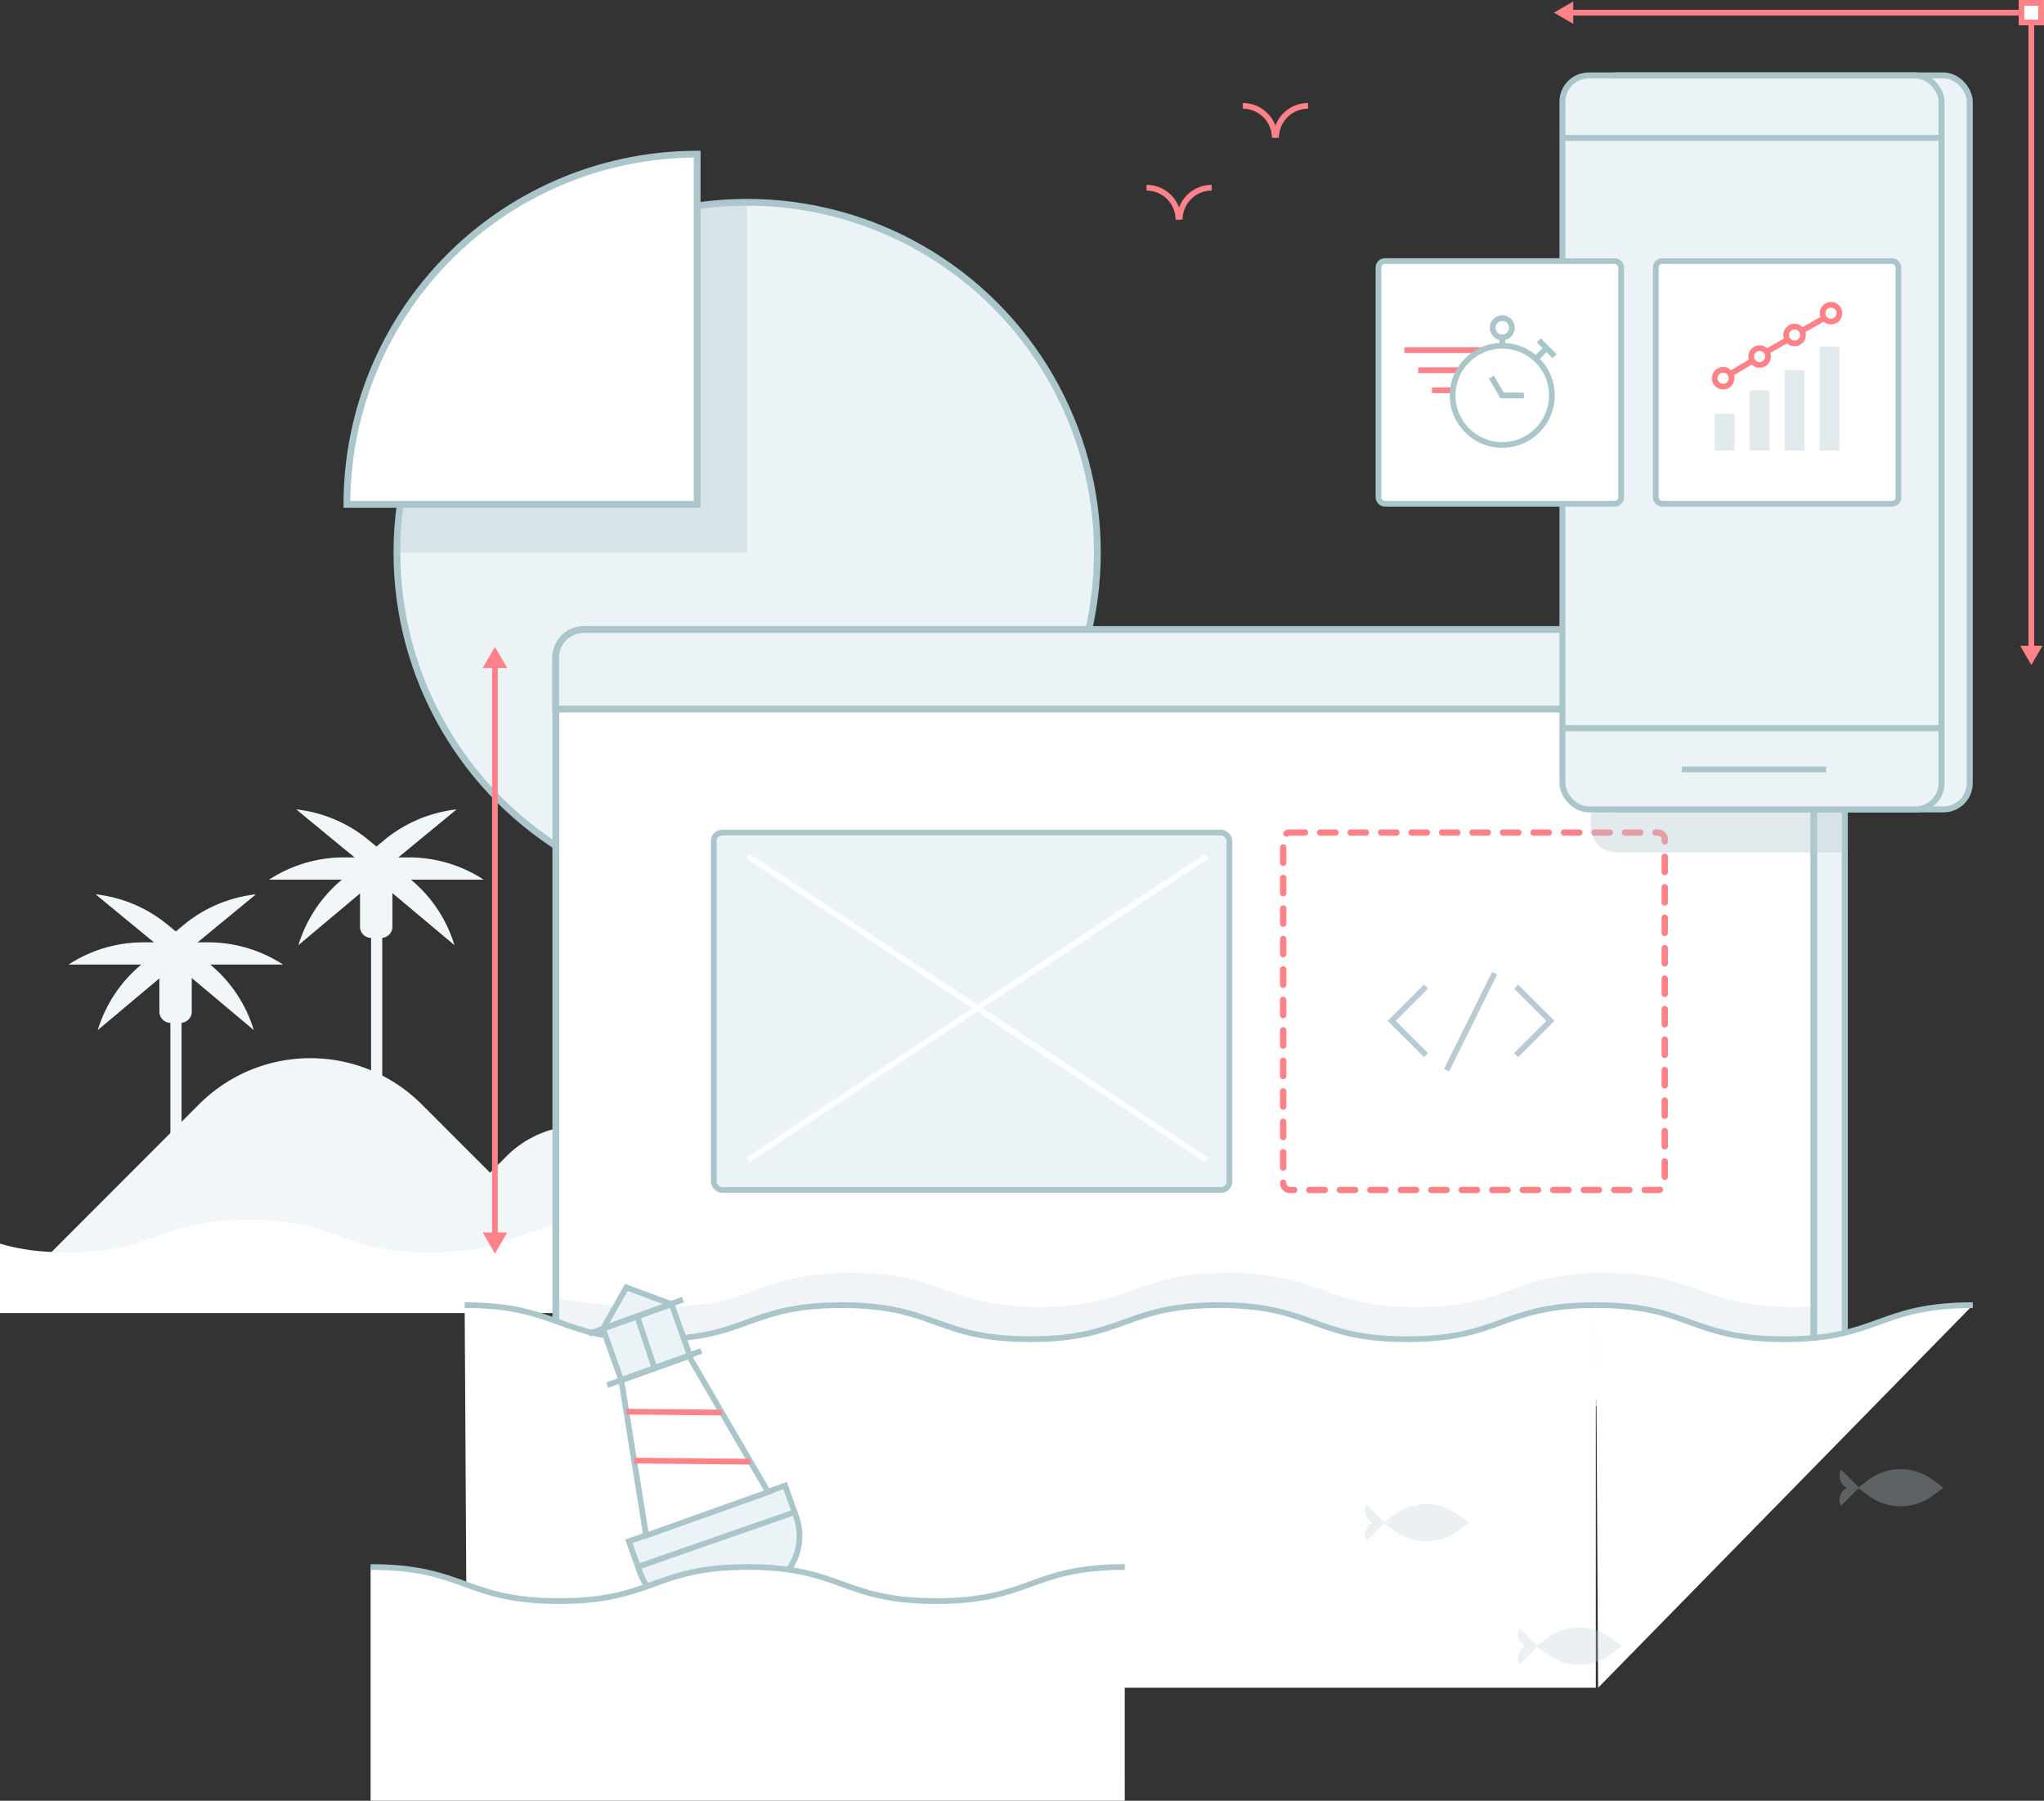 <svg xmlns="http://www.w3.org/2000/svg" viewBox="0 0 653.19 575.51"><rect x="0" y="0" width="653.19" height="575.51" fill="#333333" stroke="none"/><defs><style>.cls-1a356{isolation:isolate;}.cls-1a3561,.cls-2a356,.cls-7a356{fill:#ecf3f6;}.cls-1a3561,.cls-1a3566,.cls-1a3568,.cls-2a356,.cls-4a356,.cls-7a356{stroke:#aac6ca;}.cls-1a3561,.cls-1a3562,.cls-1a3563,.cls-1a3564,.cls-1a3566,.cls-1a3568,.cls-2a356,.cls-4a356,.cls-7a356,.cls-8a356,.cls-9a356{stroke-miterlimit:10;}.cls-2a356,.cls-4a356{stroke-width:2.17px;}.cls-1a3565,.cls-1a3567,.cls-3a356{fill:#baccd3;}.cls-3a356{opacity:0.4;}.cls-1a3568,.cls-4a356,.cls-6a356,.cls-9a356{fill:#fff;}.cls-5a356{fill:#f1f6f8;}.cls-7a356{stroke-width:1.91px;}.cls-1a3562,.cls-1a3563,.cls-1a3564,.cls-1a3566,.cls-8a356{fill:none;}.cls-1a3562,.cls-8a356,.cls-9a356{stroke:#ff8288;}.cls-1a3561,.cls-1a3563,.cls-1a3564,.cls-1a3566,.cls-1a3568,.cls-8a356,.cls-9a356{stroke-width:1.83px;}.cls-1a3560{fill:#ff8288;}.cls-1a3562{stroke-linecap:round;stroke-width:2.03px;stroke-dasharray:4.87;}.cls-1a3563{stroke:#baccd3;}.cls-1a3564{stroke:#fff;}.cls-1a3565{opacity:0.2;}.cls-1a3565,.cls-1a3567{mix-blend-mode:multiply;}.cls-1a3567{opacity:0.3;}</style></defs><title>ssapp2</title><g class="cls-1a356"><g id="Layer_1" data-name="Layer 1"><circle class="cls-2a356" cx="238.76" cy="176.57" r="111.92"/><path class="cls-3a356" d="M238.76,64.65A111.92,111.92,0,0,0,126.84,176.57H238.76Z"/><path class="cls-4a356" d="M222.79,49.28A111.91,111.91,0,0,0,110.87,161.19H222.79Z"/><path class="cls-5a356" d="M208.82,369.48a33.17,33.17,0,0,0-46.9,0l-5.31,5.31-21.88-21.88a50.28,50.28,0,0,0-71.1,0L15,401.6h226Z"/><rect class="cls-5a356" x="118.58" y="298.19" width="3.57" height="53.95"/><path class="cls-5a356" d="M115.06,277.58H125.4a0,0,0,0,1,0,0v18.6a3.58,3.58,0,0,1-3.58,3.58h-3.19a3.58,3.58,0,0,1-3.58-3.58v-18.6A0,0,0,0,1,115.06,277.58Z"/><path class="cls-5a356" d="M120.36,281.13H86a43.72,43.72,0,0,1,23.9-7.11h10.43Z"/><path class="cls-5a356" d="M121.66,280l-26.3,22.07h0a43.76,43.76,0,0,1,13.74-20.8l8-6.71Z"/><path class="cls-5a356" d="M121.17,280.5l-26.5-21.82h0a43.77,43.77,0,0,1,23,9.7l8.06,6.63Z"/><path class="cls-5a356" d="M120.23,281.13h34.33a43.72,43.72,0,0,0-23.9-7.11H120.23Z"/><path class="cls-5a356" d="M118.93,280l26.3,22.07h0a43.76,43.76,0,0,0-13.74-20.8l-8-6.71Z"/><path class="cls-5a356" d="M119.41,280.5l26.51-21.82h0a43.8,43.8,0,0,0-23,9.7l-8,6.63Z"/><rect class="cls-5a356" x="54.45" y="325.33" width="3.57" height="53.95"/><path class="cls-5a356" d="M50.94,304.72H61.28a0,0,0,0,1,0,0v18.6a3.58,3.58,0,0,1-3.58,3.58H54.51a3.58,3.58,0,0,1-3.58-3.58v-18.6A0,0,0,0,1,50.94,304.72Z"/><path class="cls-5a356" d="M56.24,308.27H21.91a43.7,43.7,0,0,1,23.89-7.1H56.24Z"/><path class="cls-5a356" d="M57.54,307.14l-26.3,22.07h0A43.68,43.68,0,0,1,45,308.41l8-6.71Z"/><path class="cls-5a356" d="M57.05,307.64l-26.5-21.82h0a43.77,43.77,0,0,1,23,9.7l8.06,6.63Z"/><path class="cls-5a356" d="M56.11,308.27H90.44a43.74,43.74,0,0,0-23.9-7.1H56.11Z"/><path class="cls-5a356" d="M54.81,307.14,81.1,329.21h0a43.68,43.68,0,0,0-13.74-20.8l-8-6.71Z"/><path class="cls-5a356" d="M55.29,307.64l26.5-21.82h0a43.77,43.77,0,0,0-23,9.7l-8,6.63Z"/><path class="cls-6a356" d="M374,400.1c-1.83.1-3.78.16-5.9.16-28.86,0-28.86-10.43-57.73-10.43s-28.87,10.43-57.74,10.43-28.87-10.43-57.74-10.43S166,400.26,137.17,400.26s-28.87-10.43-57.74-10.43S50.57,400.26,21.7,400.26c-9.82,0-16.29-1.2-21.7-2.8v22.18H374Z"/><path class="cls-7a356" d="M589.54,210.23v238h-402v-238a9,9,0,0,1,9-9h384A9,9,0,0,1,589.54,210.23Z"/><path class="cls-4a356" d="M579.62,210.23v238h-402v-238a9,9,0,0,1,9-9h384A9,9,0,0,1,579.62,210.23Z"/><path class="cls-2a356" d="M570.58,201.19h-384a9,9,0,0,0-9,9v16.41H579.62V210.23A9,9,0,0,0,570.58,201.19Z"/><polyline class="cls-8a356" points="649.15 208.56 649.15 4.04 499.67 4.04"/><rect class="cls-9a356" x="646.01" y="0.91" width="6.26" height="6.26"/><polygon class="cls-1a3560" points="496.59 4.04 502.75 7.61 502.75 0.48 496.59 4.04"/><polygon class="cls-1a3560" points="649.15 212.55 652.71 206.38 645.59 206.38 649.15 212.55"/><rect class="cls-1a3561" x="228.09" y="266.08" width="164.79" height="114.23" rx="2.7"/><rect class="cls-1a3562" x="410.06" y="266.08" width="121.93" height="114.23" rx="2.09"/><polyline class="cls-1a3563" points="455.7 315.32 444.75 326.27 455.7 337.21"/><polyline class="cls-1a3563" points="484.5 337.21 495.45 326.27 484.5 315.32"/><line class="cls-1a3563" x1="477.63" y1="311.03" x2="462.27" y2="342.02"/><line class="cls-1a3564" x1="239.03" y1="370.74" x2="385.62" y2="273.63"/><line class="cls-1a3564" x1="385.62" y1="370.74" x2="239.03" y2="273.63"/><line class="cls-8a356" x1="158.16" y1="395.38" x2="158.16" y2="211.34"/><polygon class="cls-1a3560" points="158.16 400.66 162.07 393.89 154.26 393.89 158.16 400.66"/><polygon class="cls-1a3560" points="158.16 206.73 154.26 213.49 162.07 213.49 158.16 206.73"/><path class="cls-1a3565" d="M579.24,417.5c-1.91.11-3.94.18-6.15.18-30.12,0-30.12-10.89-60.24-10.89s-30.13,10.89-60.25,10.89-30.13-10.89-60.25-10.89-30.12,10.89-60.24,10.89S302,406.79,271.86,406.79s-30.12,10.89-60.24,10.89c-10.24,0-28.41-1.26-34.05-2.93v23.14H579.24Z"/><path class="cls-6a356" d="M148.49,417.12c30.12,0,30.12,10.89,60.24,10.89s30.12-10.89,60.24-10.89S299.09,428,329.21,428s30.12-10.89,60.25-10.89S419.58,428,449.71,428s30.12-10.89,60.25-10.89V539.4H149.2Z"/><path class="cls-1a3566" d="M148.49,417.12c30.12,0,30.12,10.89,60.24,10.89s30.12-10.89,60.24-10.89S299.09,428,329.21,428s30.12-10.89,60.25-10.89S419.58,428,449.71,428s30.12-10.89,60.25-10.89"/><path class="cls-6a356" d="M630.44,417.12c-30.12,0-30.12,10.89-60.24,10.89S540.08,417.12,510,417.12l.7,122.28"/><path class="cls-1a3566" d="M630.44,417.12c-30.12,0-30.12,10.89-60.24,10.89S540.08,417.12,510,417.12"/><path class="cls-1a3567" d="M486.35,525.34a4.28,4.28,0,0,0,1.08.79,4.49,4.49,0,0,0-1.08.78,4.35,4.35,0,0,0-.8,5l5.65-5.64,3.21,2.39a17.19,17.19,0,0,0,20.46,0l3.45-2.56-3.45-2.56a17.16,17.16,0,0,0-20.46,0L491.2,526l-5.65-5.64A4.35,4.35,0,0,0,486.35,525.34Z"/><path class="cls-1a3567" d="M589.11,474.71a4.23,4.23,0,0,0,1.07.79,4.44,4.44,0,0,0-1.07.78,4.34,4.34,0,0,0-.81,5l5.65-5.64,3.21,2.39a17.19,17.19,0,0,0,20.46,0l3.45-2.56-3.45-2.56a17.16,17.16,0,0,0-20.46,0L594,475.32l-5.65-5.64A4.34,4.34,0,0,0,589.11,474.71Z"/><path class="cls-1a3567" d="M437.5,485.89a4.54,4.54,0,0,0,1.08.79,4.49,4.49,0,0,0-1.08.78,4.33,4.33,0,0,0-.8,5l5.64-5.64,3.22,2.39a17.18,17.18,0,0,0,20.45,0l3.45-2.56L466,484.12a17.15,17.15,0,0,0-20.45,0l-3.22,2.38-5.64-5.64A4.33,4.33,0,0,0,437.5,485.89Z"/><path class="cls-1a3561" d="M222.6,482.85h16.34a18.32,18.32,0,0,1,18.32,18.32v10.56a0,0,0,0,1,0,0h-53a0,0,0,0,1,0,0V501.18a18.32,18.32,0,0,1,18.32-18.32Z" transform="translate(615.19 888.17) rotate(160.37)"/><polygon class="cls-1a3568" points="245.46 476.87 206.48 490.77 198.55 441.09 220.16 433.38 245.46 476.87"/><polygon class="cls-1a3561" points="214.62 416.81 200.16 411.46 192.68 424.64 198.55 441.09 220.48 433.26 214.62 416.81"/><line class="cls-1a3568" x1="192.68" y1="424.64" x2="214.62" y2="416.82"/><line class="cls-8a356" x1="200.16" y1="451.16" x2="230.66" y2="451.44"/><line class="cls-8a356" x1="202.66" y1="466.8" x2="239.8" y2="467.15"/><path class="cls-6a356" d="M359.42,500.81c-30.12,0-30.12,10.89-60.24,10.89s-30.12-10.89-60.25-10.89-30.12,10.89-60.25,10.89-30.12-10.89-60.25-10.89v74.7h241Z"/><path class="cls-1a3566" d="M359.42,500.81c-30.12,0-30.12,10.89-60.24,10.89s-30.12-10.89-60.25-10.89-30.12,10.89-60.25,10.89-30.12-10.89-60.25-10.89"/><line class="cls-1a3566" x1="203.65" y1="420.73" x2="209.08" y2="436.99"/><line class="cls-1a3561" x1="253.12" y1="483.56" x2="203.65" y2="500.81"/><line class="cls-1a3566" x1="218.24" y1="415.33" x2="188.16" y2="426.27"/><line class="cls-1a3566" x1="224.11" y1="431.75" x2="194.04" y2="442.69"/><path class="cls-3a356" d="M516.73,37.91h72.82a0,0,0,0,1,0,0V272.48a0,0,0,0,1,0,0H516.73a8.4,8.4,0,0,1-8.4-8.4V46.31A8.4,8.4,0,0,1,516.73,37.91Z"/><rect class="cls-7a356" x="508.32" y="24.11" width="121.15" height="234.57" rx="8.4"/><rect class="cls-7a356" x="499.3" y="24.11" width="121.15" height="234.57" rx="8.4"/><line class="cls-7a356" x1="499.3" y1="44.06" x2="620.45" y2="44.06"/><line class="cls-7a356" x1="499.3" y1="232.73" x2="620.45" y2="232.73"/><line class="cls-1a3566" x1="583.58" y1="245.9" x2="537.44" y2="245.9"/><rect class="cls-1a3568" x="440.51" y="83.45" width="77.55" height="77.55" rx="2.02"/><path class="cls-8a356" d="M366.39,60a10.19,10.19,0,0,1,10.19,10.19"/><path class="cls-8a356" d="M387.21,60A10.19,10.19,0,0,0,377,70.15"/><path class="cls-8a356" d="M397.17,33.84A10.19,10.19,0,0,1,407.36,44"/><path class="cls-8a356" d="M418,33.84A10.19,10.19,0,0,0,407.79,44"/><rect class="cls-1a3568" x="529.12" y="83.45" width="77.55" height="77.55" rx="2.02"/><rect class="cls-3a356" x="581.47" y="110.8" width="6.35" height="33.21" transform="translate(1169.29 254.82) rotate(-180)"/><rect class="cls-3a356" x="570.3" y="118.31" width="6.35" height="25.7" transform="translate(1146.96 262.33) rotate(-180)"/><rect class="cls-3a356" x="559.14" y="124.74" width="6.35" height="19.27" transform="translate(1124.62 268.76) rotate(-180)"/><rect class="cls-3a356" x="547.97" y="132.25" width="6.35" height="11.76" transform="translate(1102.28 276.27) rotate(-180)"/><line class="cls-8a356" x1="560.01" y1="115.33" x2="552.65" y2="119.7"/><circle class="cls-8a356" cx="585.12" cy="100.09" r="2.69"/><circle class="cls-8a356" cx="573.48" cy="107.06" r="2.69"/><circle class="cls-8a356" cx="562.31" cy="113.95" r="2.69"/><circle class="cls-8a356" cx="550.65" cy="120.88" r="2.69"/><line class="cls-8a356" x1="582.95" y1="101.66" x2="575.79" y2="105.72"/><line class="cls-8a356" x1="571.44" y1="108.48" x2="564.29" y2="112.54"/><line class="cls-8a356" x1="473.56" y1="111.9" x2="448.79" y2="111.9"/><line class="cls-8a356" x1="466.18" y1="118.32" x2="453.2" y2="118.32"/><line class="cls-8a356" x1="464.21" y1="124.74" x2="457.6" y2="124.74"/><circle class="cls-1a3568" cx="480.07" cy="126.36" r="15.86"/><line class="cls-1a3568" x1="480.07" y1="109.93" x2="480.07" y2="104.68"/><line class="cls-1a3568" x1="490.74" y1="114.75" x2="494.22" y2="111.27"/><line class="cls-1a3568" x1="491.74" y1="108.78" x2="496.79" y2="113.83"/><circle class="cls-1a3568" cx="480.07" cy="104.75" r="3.08"/><polyline class="cls-1a3568" points="476.6 120.52 480 126.36 486.98 126.41"/></g></g></svg>
